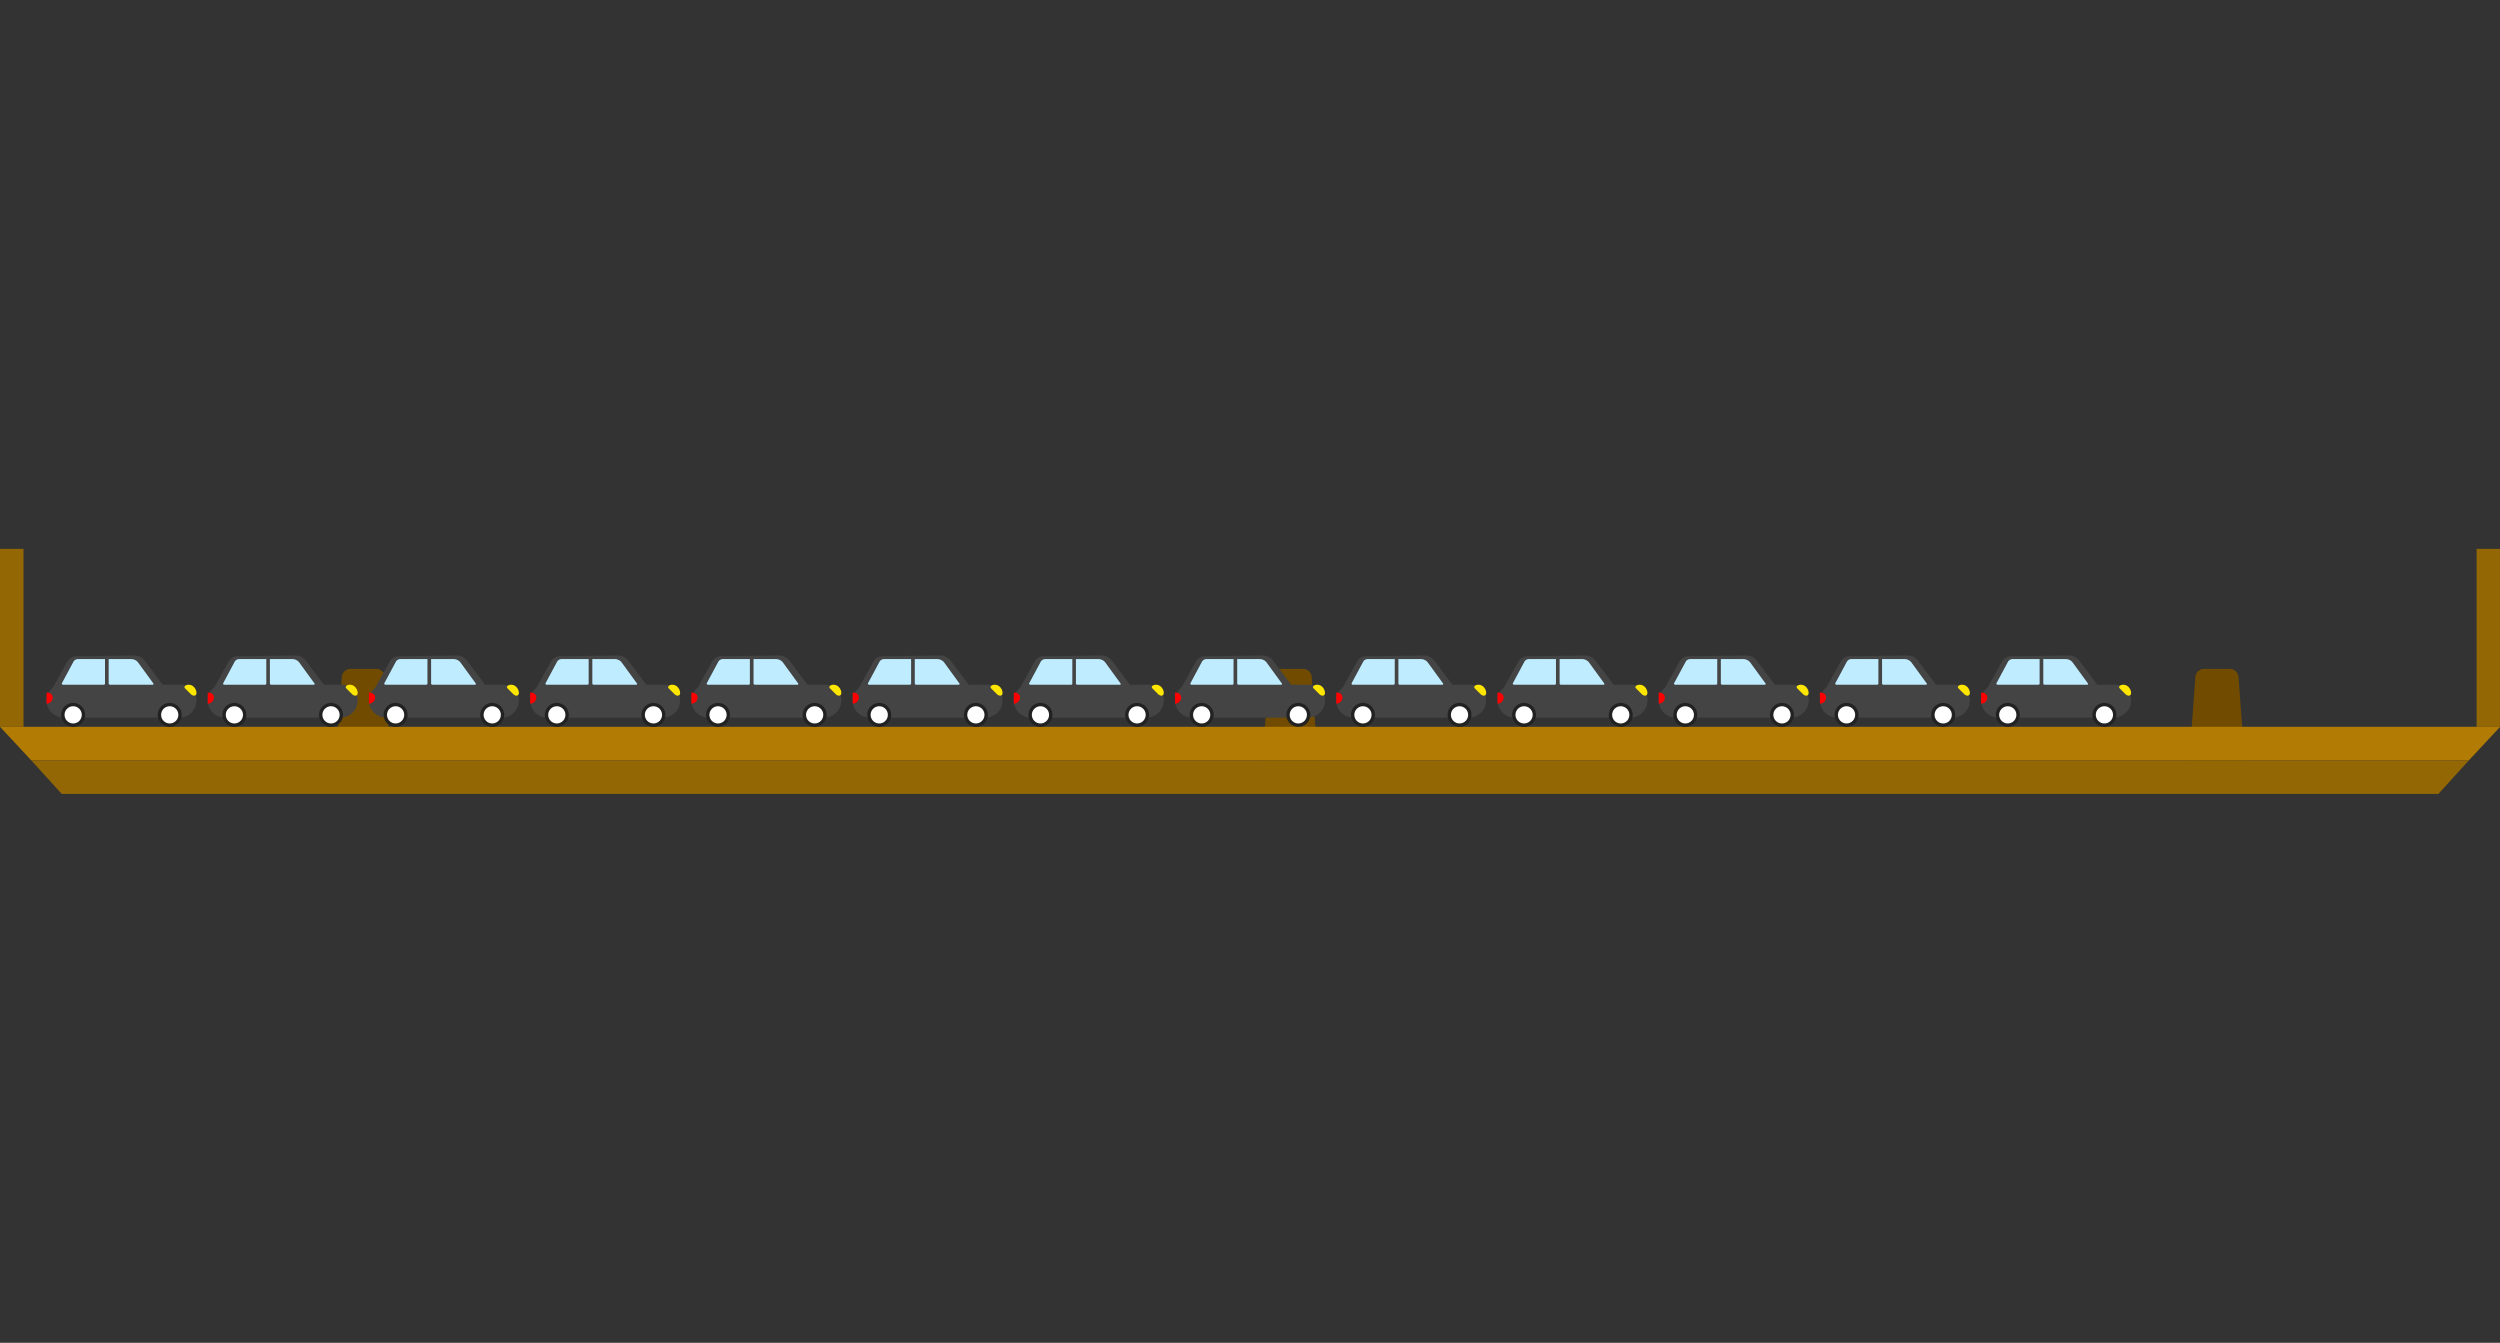 <svg id="Layer_1" data-name="Layer 1" xmlns="http://www.w3.org/2000/svg" viewBox="0 0 1489.43 800"><rect x="0" y="0" width="1489.43" height="800" fill="#333333" stroke="none"/><defs><style>.cls-1{fill:#704b00;}.cls-2{fill:#936703;}.cls-3{fill:#b27c04;}.cls-4{fill:#444;}.cls-5{fill:#fff;}.cls-6{fill:#222;}.cls-7{fill:red;}.cls-8{fill:#ffe600;}.cls-9{fill:#c0ecff;}</style></defs><title>13</title><path class="cls-1" d="M224.18,398.5H208.82a5.21,5.21,0,0,0-5.18,4.85L200,453h33l-3.64-49.65A5.21,5.21,0,0,0,224.18,398.5Z"/><path class="cls-1" d="M1328.48,398.5h-15.36a5.21,5.21,0,0,0-5.18,4.85L1304.3,453h33l-3.65-49.65A5.21,5.21,0,0,0,1328.48,398.5Z"/><rect class="cls-2" y="327" width="14" height="106"/><rect class="cls-2" x="1475.5" y="327" width="14" height="106"/><path class="cls-1" d="M776.33,398.5H761a5.21,5.21,0,0,0-5.18,4.85L752.15,453h33l-3.64-49.65A5.22,5.22,0,0,0,776.33,398.5Z"/><polygon class="cls-3" points="1470.88 453 18.62 453 0 433 1489.5 433 1470.88 453"/><polygon class="cls-2" points="1452.73 473 36.77 473 18.62 453 1470.88 453 1452.73 473"/><path class="cls-4" d="M37,407.93h70.73a9.32,9.32,0,0,1,9.32,9.32v0a10.3,10.3,0,0,1-10.3,10.3H38a10.3,10.3,0,0,1-10.3-10.3v0A9.32,9.32,0,0,1,37,407.93Z"/><path class="cls-4" d="M79.92,390.54,45.37,391a6.08,6.08,0,0,0-5.23,3.12L31,410.66l67.58-.55-12.38-16.5A7.66,7.66,0,0,0,79.92,390.54Z"/><path class="cls-5" d="M43.58,432a6.12,6.12,0,1,1,6.12-6.12A6.12,6.12,0,0,1,43.58,432Z"/><path class="cls-6" d="M43.58,420.77a5.12,5.12,0,1,1-5.11,5.11,5.11,5.11,0,0,1,5.11-5.11m0-2a7.12,7.12,0,1,0,7.12,7.11,7.11,7.11,0,0,0-7.12-7.11Z"/><circle class="cls-5" cx="101.16" cy="425.88" r="6.12"/><path class="cls-6" d="M101.16,420.77A5.12,5.12,0,1,1,96,425.88a5.11,5.11,0,0,1,5.12-5.11m0-2a7.12,7.12,0,1,0,7.11,7.11,7.11,7.11,0,0,0-7.11-7.11Z"/><path class="cls-7" d="M27.71,415.55v-2.94c2,0,3.67.95,3.67,2.94a3.69,3.69,0,0,1-3.65,3.67Z"/><path class="cls-8" d="M117.06,412.84c0,2-2,2-3.27.81l-3.54-3.54c-1-.95.22-2.18,2.18-2.18C115.42,407.93,117.06,410.88,117.06,412.84Z"/><path class="cls-9" d="M37.46,407.93H61.9a.65.65,0,0,0,.66-.66v-14.6H46.44a3.09,3.09,0,0,0-2.74,1.65L36.9,407A.64.64,0,0,0,37.46,407.93Z"/><path class="cls-9" d="M78.12,392.67H64.74v14.51a.75.75,0,0,0,.75.75H91a.47.47,0,0,0,.36-.77l-9.21-12.65A5.26,5.26,0,0,0,78.12,392.67Z"/><path class="cls-4" d="M709.35,407.93h70.73a9.32,9.32,0,0,1,9.32,9.32v0a10.3,10.3,0,0,1-10.3,10.3H710.32a10.3,10.3,0,0,1-10.3-10.3v0A9.32,9.32,0,0,1,709.35,407.93Z"/><path class="cls-4" d="M752.26,390.54l-34.55.45a6.08,6.08,0,0,0-5.22,3.12l-9.19,16.55,67.57-.55-12.37-16.5A7.68,7.68,0,0,0,752.26,390.54Z"/><path class="cls-5" d="M715.93,432a6.12,6.12,0,1,1,6.12-6.12A6.13,6.13,0,0,1,715.93,432Z"/><path class="cls-6" d="M715.93,420.77a5.12,5.12,0,1,1-5.12,5.11,5.12,5.12,0,0,1,5.12-5.11m0-2a7.12,7.12,0,1,0,7.12,7.11,7.11,7.11,0,0,0-7.12-7.11Z"/><circle class="cls-5" cx="773.5" cy="425.88" r="6.12"/><path class="cls-6" d="M773.5,420.77a5.12,5.12,0,1,1-5.12,5.11,5.12,5.12,0,0,1,5.12-5.11m0-2a7.12,7.12,0,1,0,7.12,7.11,7.11,7.11,0,0,0-7.12-7.11Z"/><path class="cls-7" d="M700.05,415.55v-2.94c2,0,3.67.95,3.67,2.94a3.69,3.69,0,0,1-3.64,3.67Z"/><path class="cls-8" d="M789.4,412.84c0,2-2,2-3.27.81l-3.54-3.54c-1-.95.22-2.18,2.18-2.18C787.77,407.93,789.4,410.88,789.4,412.84Z"/><path class="cls-9" d="M709.81,407.93h24.44a.66.66,0,0,0,.66-.66v-14.6H718.79a3.11,3.11,0,0,0-2.75,1.65L709.25,407A.64.64,0,0,0,709.81,407.93Z"/><path class="cls-9" d="M750.46,392.67H737.09v14.51a.74.74,0,0,0,.74.75h25.49a.46.46,0,0,0,.35-.77l-9.2-12.65A5.28,5.28,0,0,0,750.46,392.67Z"/><path class="cls-4" d="M133.06,407.93h70.73a9.32,9.32,0,0,1,9.32,9.32v0a10.3,10.3,0,0,1-10.3,10.3H134a10.3,10.3,0,0,1-10.3-10.3v0a9.32,9.32,0,0,1,9.32-9.32Z"/><path class="cls-4" d="M176,390.54l-34.56.45a6.08,6.08,0,0,0-5.22,3.12L127,410.66l67.58-.55-12.38-16.5A7.66,7.66,0,0,0,176,390.54Z"/><path class="cls-5" d="M139.63,432a6.12,6.12,0,1,1,6.12-6.12A6.12,6.12,0,0,1,139.63,432Z"/><path class="cls-6" d="M139.63,420.77a5.12,5.12,0,1,1-5.11,5.11,5.11,5.11,0,0,1,5.11-5.11m0-2a7.12,7.12,0,1,0,7.12,7.11,7.11,7.11,0,0,0-7.12-7.11Z"/><circle class="cls-5" cx="197.2" cy="425.88" r="6.12"/><path class="cls-6" d="M197.2,420.77a5.12,5.12,0,1,1-5.11,5.11,5.11,5.11,0,0,1,5.11-5.11m0-2a7.12,7.12,0,1,0,7.12,7.11,7.11,7.11,0,0,0-7.12-7.11Z"/><path class="cls-7" d="M123.76,415.55v-2.94c2,0,3.67.95,3.67,2.94a3.69,3.69,0,0,1-3.65,3.67Z"/><path class="cls-8" d="M213.11,412.84c0,2-2.05,2-3.27.81l-3.55-3.54c-.95-.95.23-2.18,2.18-2.18C211.47,407.93,213.11,410.88,213.11,412.84Z"/><path class="cls-9" d="M133.51,407.93H158a.66.66,0,0,0,.66-.66v-14.6H142.49a3.09,3.09,0,0,0-2.74,1.65L133,407A.64.64,0,0,0,133.51,407.93Z"/><path class="cls-9" d="M174.17,392.67H160.79v14.51a.75.75,0,0,0,.75.75H187a.47.47,0,0,0,.36-.77l-9.21-12.65A5.26,5.26,0,0,0,174.17,392.67Z"/><path class="cls-4" d="M229.1,407.93h70.73a9.32,9.32,0,0,1,9.32,9.32v0a10.3,10.3,0,0,1-10.3,10.3H230.08a10.3,10.3,0,0,1-10.3-10.3v0A9.32,9.32,0,0,1,229.1,407.93Z"/><path class="cls-4" d="M272,390.54l-34.56.45a6.08,6.08,0,0,0-5.22,3.12l-9.19,16.55,67.58-.55-12.38-16.5A7.68,7.68,0,0,0,272,390.54Z"/><path class="cls-5" d="M235.68,432a6.12,6.12,0,1,1,6.12-6.12A6.12,6.12,0,0,1,235.68,432Z"/><path class="cls-6" d="M235.68,420.77a5.12,5.12,0,1,1-5.11,5.11,5.12,5.12,0,0,1,5.11-5.11m0-2a7.12,7.12,0,1,0,7.12,7.11,7.11,7.11,0,0,0-7.12-7.11Z"/><circle class="cls-5" cx="293.25" cy="425.88" r="6.12"/><path class="cls-6" d="M293.25,420.77a5.12,5.12,0,1,1-5.11,5.11,5.11,5.11,0,0,1,5.11-5.11m0-2a7.12,7.12,0,1,0,7.12,7.11,7.11,7.11,0,0,0-7.12-7.11Z"/><path class="cls-7" d="M219.81,415.55v-2.94c2,0,3.67.95,3.67,2.94a3.69,3.69,0,0,1-3.65,3.67Z"/><path class="cls-8" d="M309.16,412.84c0,2-2.05,2-3.27.81l-3.55-3.54c-.95-.95.23-2.18,2.18-2.18C307.52,407.93,309.16,410.88,309.16,412.84Z"/><path class="cls-9" d="M229.56,407.93H254a.66.66,0,0,0,.66-.66v-14.6H238.54a3.12,3.12,0,0,0-2.75,1.65L229,407A.64.64,0,0,0,229.56,407.93Z"/><path class="cls-9" d="M270.22,392.67H256.84v14.51a.74.74,0,0,0,.75.75h25.48a.47.47,0,0,0,.36-.77l-9.21-12.65A5.26,5.26,0,0,0,270.22,392.67Z"/><path class="cls-4" d="M325.15,407.93h70.73a9.32,9.32,0,0,1,9.32,9.32v0a10.3,10.3,0,0,1-10.3,10.3H326.13a10.3,10.3,0,0,1-10.3-10.3v0a9.32,9.32,0,0,1,9.32-9.32Z"/><path class="cls-4" d="M368.06,390.54l-34.55.45a6.08,6.08,0,0,0-5.22,3.12l-9.19,16.55,67.58-.55-12.38-16.5A7.68,7.68,0,0,0,368.06,390.54Z"/><path class="cls-5" d="M331.73,432a6.12,6.12,0,1,1,6.12-6.12A6.13,6.13,0,0,1,331.73,432Z"/><path class="cls-6" d="M331.73,420.77a5.12,5.12,0,1,1-5.12,5.11,5.12,5.12,0,0,1,5.12-5.11m0-2a7.12,7.12,0,1,0,7.12,7.11,7.11,7.11,0,0,0-7.12-7.11Z"/><circle class="cls-5" cx="389.3" cy="425.88" r="6.12"/><path class="cls-6" d="M389.3,420.77a5.12,5.12,0,1,1-5.11,5.11,5.12,5.12,0,0,1,5.11-5.11m0-2a7.12,7.12,0,1,0,7.12,7.11,7.11,7.11,0,0,0-7.12-7.11Z"/><path class="cls-7" d="M315.86,415.55v-2.94c2,0,3.66.95,3.66,2.94a3.69,3.69,0,0,1-3.64,3.67Z"/><path class="cls-8" d="M405.21,412.84c0,2-2,2-3.27.81l-3.55-3.54c-.95-.95.23-2.18,2.18-2.18C403.57,407.93,405.21,410.88,405.21,412.84Z"/><path class="cls-9" d="M325.61,407.93h24.44a.66.66,0,0,0,.66-.66v-14.6H334.59a3.12,3.12,0,0,0-2.75,1.65L325.05,407A.64.64,0,0,0,325.61,407.93Z"/><path class="cls-9" d="M366.27,392.67H352.89v14.51a.74.74,0,0,0,.75.75h25.48a.46.46,0,0,0,.35-.77l-9.2-12.65A5.26,5.26,0,0,0,366.27,392.67Z"/><path class="cls-4" d="M421.2,407.93h70.73a9.32,9.32,0,0,1,9.32,9.32v0a10.3,10.3,0,0,1-10.3,10.3H422.17a10.3,10.3,0,0,1-10.3-10.3v0a9.32,9.32,0,0,1,9.32-9.32Z"/><path class="cls-4" d="M464.11,390.54l-34.55.45a6.08,6.08,0,0,0-5.22,3.12l-9.19,16.55,67.58-.55-12.38-16.5A7.68,7.68,0,0,0,464.11,390.54Z"/><circle class="cls-5" cx="427.78" cy="425.88" r="6.12"/><path class="cls-6" d="M427.78,420.77a5.12,5.12,0,1,1-5.12,5.11,5.12,5.12,0,0,1,5.12-5.11m0-2a7.12,7.12,0,1,0,7.12,7.11,7.11,7.11,0,0,0-7.12-7.11Z"/><circle class="cls-5" cx="485.35" cy="425.88" r="6.12"/><path class="cls-6" d="M485.35,420.77a5.12,5.12,0,1,1-5.11,5.11,5.12,5.12,0,0,1,5.11-5.11m0-2a7.12,7.12,0,1,0,7.12,7.11,7.11,7.11,0,0,0-7.12-7.11Z"/><path class="cls-7" d="M411.9,415.55v-2.94c2,0,3.67.95,3.67,2.94a3.69,3.69,0,0,1-3.64,3.67Z"/><path class="cls-8" d="M501.25,412.84c0,2-2,2-3.27.81l-3.54-3.54c-.95-.95.23-2.18,2.18-2.18C499.62,407.93,501.25,410.88,501.25,412.84Z"/><path class="cls-9" d="M421.66,407.93H446.1a.66.66,0,0,0,.66-.66v-14.6H430.64a3.12,3.12,0,0,0-2.75,1.65L421.1,407A.64.64,0,0,0,421.66,407.93Z"/><path class="cls-9" d="M462.32,392.67H448.94v14.51a.74.74,0,0,0,.75.75h25.48a.46.46,0,0,0,.35-.77l-9.2-12.65A5.26,5.26,0,0,0,462.32,392.67Z"/><path class="cls-4" d="M517.25,407.93H588a9.32,9.32,0,0,1,9.32,9.32v0a10.3,10.3,0,0,1-10.3,10.3H518.22a10.3,10.3,0,0,1-10.3-10.3v0a9.32,9.32,0,0,1,9.32-9.32Z"/><path class="cls-4" d="M560.16,390.54l-34.55.45a6.08,6.08,0,0,0-5.22,3.12l-9.19,16.55,67.57-.55-12.37-16.5A7.68,7.68,0,0,0,560.16,390.54Z"/><circle class="cls-5" cx="523.83" cy="425.88" r="6.12"/><path class="cls-6" d="M523.83,420.77a5.12,5.12,0,1,1-5.12,5.11,5.12,5.12,0,0,1,5.12-5.11m0-2a7.12,7.12,0,1,0,7.12,7.11,7.11,7.11,0,0,0-7.12-7.11Z"/><path class="cls-5" d="M581.4,432a6.12,6.12,0,1,1,6.12-6.12A6.13,6.13,0,0,1,581.4,432Z"/><path class="cls-6" d="M581.4,420.77a5.12,5.12,0,1,1-5.12,5.11,5.12,5.12,0,0,1,5.12-5.11m0-2a7.12,7.12,0,1,0,7.12,7.11,7.11,7.11,0,0,0-7.12-7.11Z"/><path class="cls-7" d="M508,415.55v-2.94c2,0,3.67.95,3.67,2.94a3.69,3.69,0,0,1-3.64,3.67Z"/><path class="cls-8" d="M597.3,412.84c0,2-2,2-3.27.81l-3.54-3.54c-1-.95.23-2.18,2.18-2.18C595.67,407.93,597.3,410.88,597.3,412.84Z"/><path class="cls-9" d="M517.71,407.93h24.44a.66.66,0,0,0,.66-.66v-14.6H526.69a3.11,3.11,0,0,0-2.75,1.65L517.15,407A.64.64,0,0,0,517.71,407.93Z"/><path class="cls-9" d="M558.37,392.67H545v14.51a.74.74,0,0,0,.75.75h25.48a.46.46,0,0,0,.35-.77l-9.2-12.65A5.27,5.27,0,0,0,558.37,392.67Z"/><path class="cls-4" d="M613.3,407.93H684a9.32,9.32,0,0,1,9.32,9.32v0a10.3,10.3,0,0,1-10.3,10.3H614.27a10.3,10.3,0,0,1-10.3-10.3v0a9.32,9.32,0,0,1,9.32-9.32Z"/><path class="cls-4" d="M656.21,390.54l-34.55.45a6.08,6.08,0,0,0-5.22,3.12l-9.19,16.55,67.57-.55-12.37-16.5A7.68,7.68,0,0,0,656.21,390.54Z"/><circle class="cls-5" cx="619.88" cy="425.88" r="6.12"/><path class="cls-6" d="M619.88,420.77a5.12,5.12,0,1,1-5.12,5.11,5.12,5.12,0,0,1,5.12-5.11m0-2a7.12,7.12,0,1,0,7.12,7.11,7.11,7.11,0,0,0-7.12-7.11Z"/><circle class="cls-5" cx="677.45" cy="425.88" r="6.12"/><path class="cls-6" d="M677.45,420.77a5.12,5.12,0,1,1-5.12,5.11,5.12,5.12,0,0,1,5.12-5.11m0-2a7.12,7.12,0,1,0,7.12,7.11,7.11,7.11,0,0,0-7.12-7.11Z"/><path class="cls-7" d="M604,415.55v-2.94c2,0,3.67.95,3.67,2.94a3.69,3.69,0,0,1-3.64,3.67Z"/><path class="cls-8" d="M693.35,412.84c0,2-2,2-3.27.81l-3.54-3.54c-.95-.95.22-2.18,2.18-2.18C691.72,407.93,693.35,410.88,693.35,412.84Z"/><path class="cls-9" d="M613.76,407.93H638.2a.66.66,0,0,0,.66-.66v-14.6H622.74a3.11,3.11,0,0,0-2.75,1.65L613.2,407A.64.64,0,0,0,613.76,407.93Z"/><path class="cls-9" d="M654.41,392.67H641v14.51a.74.74,0,0,0,.75.75h25.48a.46.46,0,0,0,.35-.77l-9.2-12.65A5.28,5.28,0,0,0,654.41,392.67Z"/><path class="cls-4" d="M805.4,407.93h70.73a9.32,9.32,0,0,1,9.32,9.32v0a10.3,10.3,0,0,1-10.3,10.3H806.37a10.3,10.3,0,0,1-10.3-10.3v0a9.32,9.32,0,0,1,9.32-9.32Z"/><path class="cls-4" d="M848.31,390.54l-34.55.45a6.06,6.06,0,0,0-5.22,3.12l-9.19,16.55,67.57-.55-12.37-16.5A7.68,7.68,0,0,0,848.31,390.54Z"/><circle class="cls-5" cx="811.98" cy="425.88" r="6.12"/><path class="cls-6" d="M812,420.77a5.12,5.12,0,1,1-5.12,5.11,5.12,5.12,0,0,1,5.12-5.11m0-2a7.12,7.12,0,1,0,7.12,7.11,7.11,7.11,0,0,0-7.12-7.11Z"/><circle class="cls-5" cx="869.55" cy="425.88" r="6.12"/><path class="cls-6" d="M869.55,420.77a5.12,5.12,0,1,1-5.12,5.11,5.12,5.12,0,0,1,5.12-5.11m0-2a7.12,7.12,0,1,0,7.12,7.11,7.11,7.11,0,0,0-7.12-7.11Z"/><path class="cls-7" d="M796.1,415.55v-2.94c2,0,3.67.95,3.67,2.94a3.69,3.69,0,0,1-3.64,3.67Z"/><path class="cls-8" d="M885.45,412.84c0,2-2,2-3.27.81l-3.54-3.54c-.95-.95.22-2.18,2.18-2.18C883.82,407.93,885.45,410.88,885.45,412.84Z"/><path class="cls-9" d="M805.86,407.93H830.3a.65.65,0,0,0,.65-.66v-14.6H814.84a3.11,3.11,0,0,0-2.75,1.65L805.3,407A.64.64,0,0,0,805.86,407.93Z"/><path class="cls-9" d="M846.51,392.67H833.13v14.51a.75.75,0,0,0,.75.75h25.49a.46.46,0,0,0,.35-.77l-9.2-12.65A5.28,5.28,0,0,0,846.51,392.67Z"/><path class="cls-4" d="M901.45,407.93h70.73a9.32,9.32,0,0,1,9.32,9.32v0a10.3,10.3,0,0,1-10.3,10.3H902.42a10.3,10.3,0,0,1-10.3-10.3v0a9.32,9.32,0,0,1,9.32-9.32Z"/><path class="cls-4" d="M944.36,390.54l-34.55.45a6.06,6.06,0,0,0-5.22,3.12l-9.19,16.55,67.57-.55-12.37-16.5A7.68,7.68,0,0,0,944.36,390.54Z"/><path class="cls-5" d="M908,432a6.12,6.12,0,1,1,6.12-6.12A6.12,6.12,0,0,1,908,432Z"/><path class="cls-6" d="M908,420.77a5.12,5.12,0,1,1-5.12,5.11,5.12,5.12,0,0,1,5.12-5.11m0-2a7.12,7.12,0,1,0,7.12,7.11,7.11,7.11,0,0,0-7.12-7.11Z"/><circle class="cls-5" cx="965.6" cy="425.88" r="6.12"/><path class="cls-6" d="M965.6,420.77a5.12,5.12,0,1,1-5.12,5.11,5.12,5.12,0,0,1,5.12-5.11m0-2a7.12,7.12,0,1,0,7.12,7.11,7.11,7.11,0,0,0-7.12-7.11Z"/><path class="cls-7" d="M892.15,415.55v-2.94c2,0,3.67.95,3.67,2.94a3.69,3.69,0,0,1-3.64,3.67Z"/><path class="cls-8" d="M981.5,412.84c0,2-2,2-3.27.81l-3.54-3.54c-1-.95.22-2.18,2.18-2.18C979.87,407.93,981.5,410.88,981.5,412.84Z"/><path class="cls-9" d="M901.91,407.93h24.44a.65.65,0,0,0,.65-.66v-14.6H910.88a3.1,3.1,0,0,0-2.74,1.65L901.35,407A.64.64,0,0,0,901.91,407.93Z"/><path class="cls-9" d="M942.56,392.67H929.18v14.51a.75.75,0,0,0,.75.75h25.48a.47.47,0,0,0,.36-.77l-9.2-12.65A5.29,5.29,0,0,0,942.56,392.67Z"/><path class="cls-4" d="M997.5,407.93h70.73a9.32,9.32,0,0,1,9.32,9.32v0a10.3,10.3,0,0,1-10.3,10.3H998.47a10.3,10.3,0,0,1-10.3-10.3v0a9.32,9.32,0,0,1,9.32-9.32Z"/><path class="cls-4" d="M1040.41,390.54l-34.55.45a6.06,6.06,0,0,0-5.22,3.12l-9.2,16.55,67.58-.55-12.37-16.5A7.68,7.68,0,0,0,1040.41,390.54Z"/><circle class="cls-5" cx="1004.08" cy="425.88" r="6.12"/><path class="cls-6" d="M1004.08,420.77a5.12,5.12,0,1,1-5.12,5.11,5.11,5.11,0,0,1,5.12-5.11m0-2a7.12,7.12,0,1,0,7.11,7.11,7.11,7.11,0,0,0-7.11-7.11Z"/><circle class="cls-5" cx="1061.65" cy="425.88" r="6.12"/><path class="cls-6" d="M1061.65,420.77a5.12,5.12,0,1,1-5.12,5.11,5.12,5.12,0,0,1,5.12-5.11m0-2a7.12,7.12,0,1,0,7.12,7.11,7.11,7.11,0,0,0-7.12-7.11Z"/><path class="cls-7" d="M988.2,415.55v-2.94c2,0,3.67.95,3.67,2.94a3.69,3.69,0,0,1-3.64,3.67Z"/><path class="cls-8" d="M1077.55,412.84c0,2-2,2-3.27.81l-3.54-3.54c-1-.95.22-2.18,2.18-2.18C1075.92,407.93,1077.55,410.88,1077.55,412.84Z"/><path class="cls-9" d="M998,407.93h24.43a.65.65,0,0,0,.66-.66v-14.6h-16.12a3.1,3.1,0,0,0-2.74,1.65L997.4,407A.64.64,0,0,0,998,407.93Z"/><path class="cls-9" d="M1038.61,392.67h-13.38v14.51a.75.75,0,0,0,.75.75h25.48a.47.47,0,0,0,.36-.77l-9.2-12.65A5.29,5.29,0,0,0,1038.61,392.67Z"/><path class="cls-4" d="M1093.55,407.93h70.73a9.32,9.32,0,0,1,9.32,9.32v0a10.3,10.3,0,0,1-10.3,10.3h-68.78a10.3,10.3,0,0,1-10.3-10.3v0A9.32,9.32,0,0,1,1093.55,407.93Z"/><path class="cls-4" d="M1136.46,390.54l-34.55.45a6.05,6.05,0,0,0-5.22,3.12l-9.2,16.55,67.58-.55-12.37-16.5A7.68,7.68,0,0,0,1136.46,390.54Z"/><path class="cls-5" d="M1100.13,432a6.12,6.12,0,1,1,6.11-6.12A6.12,6.12,0,0,1,1100.13,432Z"/><path class="cls-6" d="M1100.13,420.77a5.12,5.12,0,1,1-5.12,5.11,5.11,5.11,0,0,1,5.12-5.11m0-2a7.12,7.12,0,1,0,7.11,7.11,7.11,7.11,0,0,0-7.11-7.11Z"/><circle class="cls-5" cx="1157.7" cy="425.88" r="6.12"/><path class="cls-6" d="M1157.7,420.77a5.12,5.12,0,1,1-5.12,5.11,5.11,5.11,0,0,1,5.12-5.11m0-2a7.12,7.12,0,1,0,7.11,7.11,7.11,7.11,0,0,0-7.11-7.11Z"/><path class="cls-7" d="M1084.25,415.55v-2.94c2,0,3.67.95,3.67,2.94a3.69,3.69,0,0,1-3.64,3.67Z"/><path class="cls-8" d="M1173.6,412.84c0,2-2,2-3.27.81l-3.54-3.54c-1-.95.22-2.18,2.18-2.18C1172,407.93,1173.6,410.88,1173.6,412.84Z"/><path class="cls-9" d="M1094,407.93h24.43a.65.65,0,0,0,.66-.66v-14.6H1103a3.1,3.1,0,0,0-2.74,1.65L1093.45,407A.64.64,0,0,0,1094,407.93Z"/><path class="cls-9" d="M1134.66,392.67h-13.38v14.51a.75.75,0,0,0,.75.75h25.48a.47.47,0,0,0,.36-.77l-9.21-12.65A5.26,5.26,0,0,0,1134.66,392.67Z"/><path class="cls-4" d="M1189.6,407.93h70.73a9.32,9.32,0,0,1,9.32,9.32v0a10.3,10.3,0,0,1-10.3,10.3h-68.78a10.3,10.3,0,0,1-10.3-10.3v0A9.32,9.32,0,0,1,1189.6,407.93Z"/><path class="cls-4" d="M1232.51,390.54,1198,391a6.05,6.05,0,0,0-5.22,3.12l-9.2,16.55,67.58-.55-12.38-16.5A7.66,7.66,0,0,0,1232.51,390.54Z"/><circle class="cls-5" cx="1196.18" cy="425.88" r="6.12"/><path class="cls-6" d="M1196.18,420.77a5.12,5.12,0,1,1-5.12,5.11,5.11,5.11,0,0,1,5.12-5.11m0-2a7.12,7.12,0,1,0,7.11,7.11,7.11,7.11,0,0,0-7.11-7.11Z"/><circle class="cls-5" cx="1253.75" cy="425.88" r="6.12"/><path class="cls-6" d="M1253.75,420.77a5.12,5.12,0,1,1-5.12,5.11,5.11,5.11,0,0,1,5.12-5.11m0-2a7.12,7.12,0,1,0,7.11,7.11,7.11,7.11,0,0,0-7.11-7.11Z"/><path class="cls-7" d="M1180.3,415.55v-2.94c2,0,3.67.95,3.67,2.94a3.69,3.69,0,0,1-3.64,3.67Z"/><path class="cls-8" d="M1269.65,412.84c0,2-2,2-3.27.81l-3.54-3.54c-1-.95.22-2.18,2.18-2.18C1268,407.93,1269.65,410.88,1269.65,412.84Z"/><path class="cls-9" d="M1190.06,407.93h24.43a.65.65,0,0,0,.66-.66v-14.6H1199a3.09,3.09,0,0,0-2.74,1.65l-6.8,12.67A.64.64,0,0,0,1190.06,407.93Z"/><path class="cls-9" d="M1230.71,392.67h-13.38v14.51a.75.75,0,0,0,.75.75h25.48a.47.47,0,0,0,.36-.77l-9.21-12.65A5.26,5.26,0,0,0,1230.71,392.67Z"/></svg>